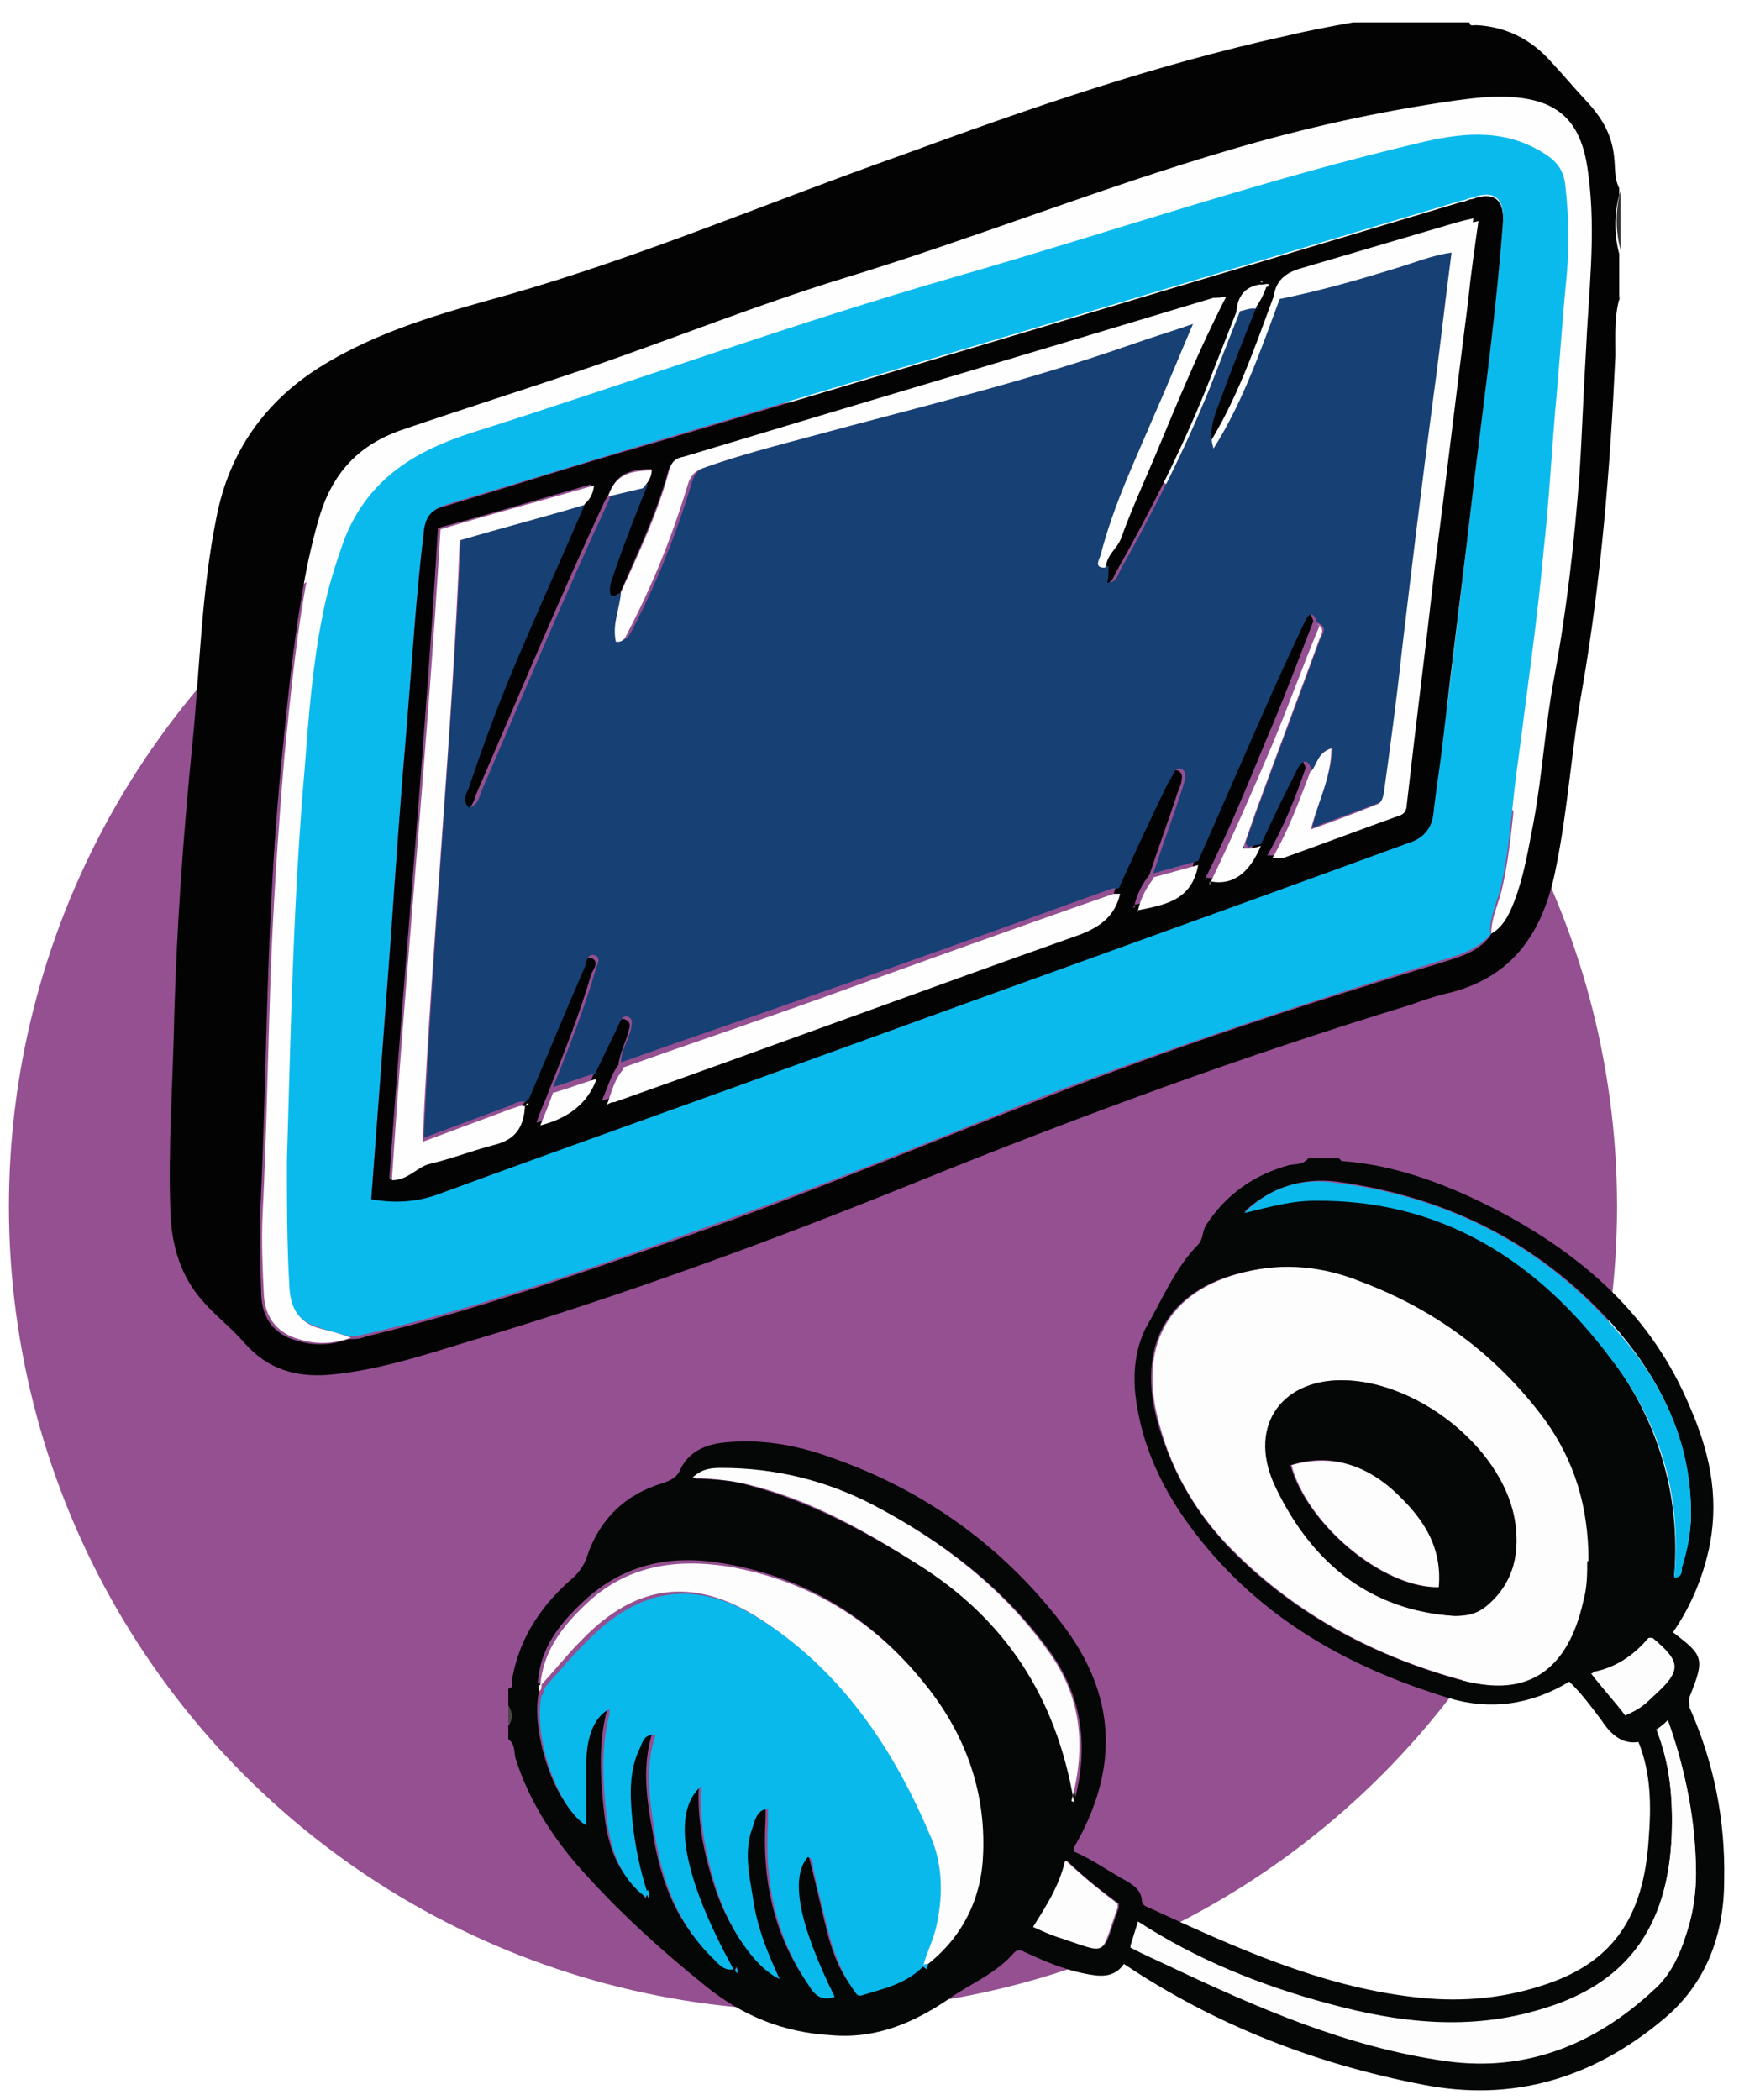 <svg width="197" height="235" viewBox="0 0 197 235" fill="none" xmlns="http://www.w3.org/2000/svg">
<mask id="mask0_2558_4177" style="mask-type:alpha" maskUnits="userSpaceOnUse" x="0" y="0" width="197" height="235">
<rect width="197" height="235" fill="#D9D9D9"/>
</mask>
<g mask="url(#mask0_2558_4177)">
<g filter="url(#filter0_d_2558_4177)">
<circle cx="96" cy="130" r="90" fill="#945091"/>
</g>
<path d="M56.898 188.939C57.471 188.939 57.328 188.326 57.328 187.866C58.187 182.96 60.909 179.28 64.347 176.367C64.92 175.754 65.35 175.141 65.636 174.374C67.069 169.928 70.077 167.168 74.232 165.942C75.091 165.635 75.808 165.328 76.237 164.255C77.097 162.569 78.673 161.802 80.392 161.495C84.832 160.882 89.13 161.649 93.284 163.182C103.312 166.708 112.051 172.841 118.784 181.58C124.944 189.552 125.373 197.831 120.216 206.724C120.216 206.724 120.216 207.03 120.216 207.184C122.365 208.104 124.227 209.484 126.233 210.557C126.949 211.017 127.665 211.477 127.809 212.55C127.809 213.316 128.382 213.317 128.955 213.623C138.266 217.916 147.721 222.209 158.035 223.435C162.906 224.049 167.777 223.742 172.504 222.209C180.383 219.756 183.964 214.696 184.537 205.804C184.824 202.124 184.824 198.445 183.391 194.918C181.529 195.225 180.24 193.999 179.237 192.465C178.091 190.932 176.945 189.399 175.656 188.173C171.358 190.779 166.774 191.392 162.19 190.012C151.159 186.639 141.275 181.273 133.825 171.614C130.387 167.168 127.809 162.109 127.092 156.129C126.806 153.523 127.092 150.916 128.238 148.617C130.101 145.397 131.533 141.871 134.112 139.264C134.685 138.651 134.542 137.884 134.971 137.118C137.263 133.592 140.415 131.445 144.283 130.372C144.999 130.219 145.859 130.372 146.432 129.605C147.578 129.605 148.724 129.605 149.87 129.605L150.156 129.912C156.459 130.372 162.333 132.672 167.92 135.585C177.088 140.491 184.824 147.084 189.121 157.356C191.27 162.262 192.416 167.168 191.413 172.687C190.697 176.367 189.265 179.74 187.259 182.653C190.697 185.259 190.84 185.566 189.121 189.859C188.978 190.319 189.121 190.626 189.121 191.086C191.843 197.218 193.132 203.658 192.989 210.403C192.989 216.689 190.84 222.056 186.256 225.889C178.234 232.634 169.209 235.241 159.181 233.248C147.291 230.948 136.117 226.655 125.803 219.756C124.657 221.442 122.938 221.136 121.362 220.829C119.07 220.369 116.921 219.449 114.916 218.529C114.486 218.376 114.056 217.916 113.483 218.529C111.478 220.829 108.756 221.902 106.321 223.589C102.309 226.348 98.012 228.188 92.998 227.728C87.698 227.422 83.114 225.582 78.959 222.209C73.802 218.069 68.931 213.623 64.49 208.564C61.625 205.191 59.19 201.358 57.758 196.912C57.471 196.145 57.758 195.225 56.898 194.612V193.079C57.471 192.312 57.328 191.545 56.898 190.932V188.939ZM60.623 188.479C60.193 188.479 60.336 188.939 60.336 189.246C59.333 193.845 62.198 202.124 65.35 203.811C65.35 201.511 65.35 199.058 65.35 196.758C65.35 193.539 66.353 191.392 67.928 190.779C67.928 191.085 68.072 191.239 67.928 191.392C66.926 195.225 67.212 199.211 67.642 203.044C68.072 206.571 69.075 209.637 71.94 211.783C71.94 211.937 72.083 212.09 72.226 212.397C72.513 212.09 72.369 211.783 72.226 211.477C71.367 208.87 70.794 206.111 70.507 203.351C70.221 200.591 70.077 197.678 71.367 195.072C71.653 194.458 71.94 193.539 73.086 193.692C71.796 197.525 72.369 201.358 73.086 205.191C73.945 210.557 75.808 215.31 79.675 218.836C80.248 219.449 80.821 220.062 81.824 219.909C76.094 209.484 74.805 202.278 78.243 199.365C77.956 203.658 78.816 207.644 80.105 211.477C81.681 216.076 84.546 219.909 86.981 220.982C85.406 218.069 84.403 215.003 83.973 211.783C83.543 209.177 82.97 206.571 83.973 203.964C84.26 203.198 84.546 202.124 85.692 201.971C85.692 202.124 85.692 202.278 85.692 202.431C85.692 202.738 85.692 203.198 85.692 203.504C85.262 210.097 86.552 216.383 90.276 221.749C90.992 222.822 91.852 223.435 93.141 222.975C88.987 214.85 87.984 209.637 90.133 207.337C90.563 207.49 90.563 207.95 90.706 208.41C91.422 211.17 91.995 213.93 92.712 216.689C93.284 218.683 94.001 220.522 95.147 222.056C95.433 222.362 95.577 222.975 96.15 222.822C98.585 222.056 101.163 221.596 103.026 219.603C103.169 219.603 103.456 219.603 103.599 219.449C107.467 216.23 109.615 212.09 109.759 207.03C110.045 199.671 107.467 193.232 103.026 187.866C97.296 180.813 89.99 176.52 81.251 174.987C75.378 173.914 69.934 174.834 65.207 179.28C62.628 181.733 60.479 184.34 60.193 188.326L60.623 188.479ZM177.661 174.681C177.661 168.548 176.085 163.488 172.79 158.889C167.49 151.53 160.471 146.47 152.162 143.404C148.007 141.871 143.71 141.411 139.269 142.331C130.531 144.324 127.092 150.763 129.671 159.502C131.247 164.868 133.969 169.468 137.836 173.454C145.142 180.813 154.024 185.413 163.622 188.019C170.785 189.859 175.369 186.793 177.088 179.127C177.375 177.594 177.375 175.907 177.518 174.681H177.661ZM185.397 193.539C186.973 197.525 187.259 201.358 187.116 205.497C186.686 215.923 181.815 222.209 172.504 224.969C164.482 227.268 156.603 226.502 148.724 224.355C141.275 222.209 134.112 219.449 127.379 215.156C127.092 216.076 126.806 216.996 126.519 217.916C127.952 218.683 129.384 219.296 130.674 219.909C140.702 224.662 150.873 229.108 161.903 230.641C170.785 231.868 178.521 228.802 185.11 222.669C186.686 221.289 187.689 219.449 188.405 217.456C189.265 215.003 189.838 212.397 189.838 209.637C189.838 203.811 188.692 198.138 186.686 192.619C186.256 192.925 185.827 193.232 185.397 193.692V193.539ZM120.216 201.664C121.935 195.378 121.076 189.859 117.638 184.953C112.481 177.747 105.604 172.534 98.012 168.548C92.712 165.788 87.125 164.255 81.108 164.408C79.962 164.408 78.816 164.408 77.813 165.482C79.962 165.482 81.967 165.635 83.973 166.248C90.849 168.088 97.009 171.461 103.169 175.294C112.481 181.273 118.497 189.706 120.503 201.818L120.216 201.664ZM187.402 176.367C188.119 176.367 188.119 175.754 188.262 175.294C188.835 173.454 189.265 171.461 189.265 169.468C189.265 161.495 186.113 154.903 181.386 149.23C172.934 139.264 162.046 133.898 149.583 132.212C145.859 131.752 142.277 132.825 139.269 135.585C141.848 134.971 144.426 134.205 147.148 134.205C161.044 134.205 171.931 140.644 180.383 151.99C185.54 159.042 188.119 167.168 187.402 176.214V176.367ZM119.357 208.257C118.64 211.17 117.208 213.316 115.775 215.616C116.778 216.076 117.781 216.536 118.784 216.843C124.371 218.529 123.225 218.989 125.23 213.47C125.23 213.47 125.23 213.163 125.23 213.01C123.368 211.63 121.362 210.097 119.5 208.257H119.357ZM182.102 191.852C183.248 191.392 184.107 190.779 184.824 190.012C188.119 187.099 188.119 186.333 184.824 183.42C184.824 183.42 184.681 183.42 184.394 183.42C182.818 185.413 180.813 186.793 178.091 187.253C179.38 188.939 180.669 190.319 181.959 192.005L182.102 191.852ZM82.397 220.216L82.254 220.369C82.254 220.369 82.397 220.522 82.54 220.676C82.54 220.676 82.54 220.522 82.54 220.369C82.54 220.369 82.54 220.216 82.397 220.062V220.216Z" fill="#050606"/>
<path d="M56.898 190.779C57.328 191.545 57.471 192.312 56.898 192.925V190.779Z" fill="#464646"/>
<path d="M103.313 220.063C101.308 222.056 98.872 222.516 96.437 223.282C95.864 223.436 95.721 222.822 95.434 222.516C94.288 220.829 93.572 218.99 92.999 217.15C92.283 214.39 91.566 211.63 90.993 208.871C90.993 208.411 90.993 207.951 90.42 207.797C88.415 210.097 89.418 215.31 93.429 223.436C92.139 223.896 91.28 223.436 90.564 222.209C86.839 216.69 85.55 210.557 85.979 203.964C85.979 203.658 85.979 203.198 85.979 202.891C85.979 202.891 85.979 202.738 85.979 202.431C84.833 202.431 84.547 203.505 84.26 204.424C83.258 207.031 83.831 209.637 84.26 212.244C84.69 215.463 85.836 218.376 87.269 221.443C84.833 220.369 81.968 216.536 80.392 211.937C79.103 208.104 78.244 204.118 78.53 199.825C75.092 202.738 76.381 209.944 82.112 220.369C81.109 220.523 80.536 219.909 79.963 219.296C76.095 215.617 74.233 210.864 73.373 205.651C72.8 201.818 72.084 197.985 73.373 194.152C72.084 193.999 71.941 194.919 71.654 195.532C70.365 198.138 70.508 200.898 70.794 203.811C71.081 206.571 71.654 209.331 72.513 211.937C72.513 211.937 72.37 212.09 72.227 212.244C69.362 210.097 68.359 206.878 67.929 203.505C67.5 199.672 67.213 195.685 68.216 191.852C68.216 191.699 68.216 191.392 68.216 191.239C66.64 192.006 65.637 194.152 65.637 197.219C65.637 199.518 65.637 201.971 65.637 204.271C62.486 202.431 59.621 194.306 60.623 189.706C60.91 189.553 60.91 189.246 60.91 188.939C62.486 187.1 64.061 185.26 65.781 183.573C71.654 177.594 77.957 176.674 84.977 181.12C94.145 186.793 100.305 195.379 104.459 205.498C105.748 208.717 106.035 212.09 105.319 215.463C105.032 217.15 104.029 218.683 103.743 220.369L103.313 220.063Z" fill="#0AB9EC"/>
<path d="M177.661 174.681C177.661 176.06 177.661 177.593 177.231 179.127C175.512 186.946 170.928 190.012 163.765 188.019C154.167 185.413 145.285 180.813 137.979 173.454C134.112 169.621 131.247 164.868 129.814 159.502C127.235 150.61 130.817 144.324 139.412 142.33C143.71 141.257 148.15 141.717 152.305 143.404C160.47 146.47 167.49 151.529 172.933 158.889C176.228 163.488 177.804 168.548 177.804 174.68L177.661 174.681ZM150.156 154.443C143.137 154.443 139.698 159.962 142.85 166.555C147.004 175.14 153.594 180.2 162.762 180.813C164.052 180.813 165.198 180.66 166.344 179.74C169.495 177.133 170.212 173.607 169.495 169.774C167.92 161.802 158.465 154.443 150.156 154.443Z" fill="#FDFDFD"/>
<path d="M103.313 220.063C103.743 218.376 104.602 216.843 104.888 215.157C105.604 211.784 105.461 208.257 104.029 205.191C99.731 195.072 93.714 186.486 84.546 180.814C77.527 176.521 71.223 177.287 65.35 183.267C63.631 184.953 62.198 186.793 60.479 188.633C60.766 184.8 62.915 182.04 65.493 179.587C70.077 175.141 75.664 174.374 81.538 175.294C90.276 176.827 97.582 181.12 103.312 188.173C107.753 193.539 110.332 199.978 110.045 207.338C109.902 212.397 107.753 216.69 103.885 219.756C103.742 219.756 103.456 219.756 103.312 219.91L103.313 220.063Z" fill="#FDFDFD"/>
<path d="M185.397 193.539C185.827 193.232 186.256 192.925 186.686 192.465C188.691 197.985 189.694 203.657 189.837 209.483C189.837 212.243 189.408 214.849 188.405 217.303C187.689 219.296 186.686 221.135 185.11 222.515C178.377 228.648 170.785 231.714 161.903 230.488C150.872 229.108 140.701 224.662 130.674 219.756C129.384 219.142 127.952 218.376 126.519 217.762C126.806 216.843 127.092 215.923 127.379 215.003C133.968 219.296 141.274 222.209 148.724 224.202C156.603 226.348 164.482 227.268 172.504 224.815C181.959 222.055 186.686 215.769 187.116 205.344C187.259 201.204 186.972 197.371 185.397 193.385L185.397 193.539Z" fill="#FDFDFD"/>
<path d="M120.216 201.664C118.211 189.706 112.336 181.119 102.882 175.14C96.865 171.307 90.705 167.781 83.686 166.094C81.823 165.634 79.818 165.481 77.526 165.328C78.672 164.255 79.818 164.255 80.82 164.255C86.694 164.255 92.424 165.634 97.725 168.394C105.317 172.38 112.193 177.593 117.35 184.799C120.932 189.705 121.648 195.225 119.929 201.511L120.216 201.664Z" fill="#FDFDFD"/>
<path d="M187.402 176.367C188.262 167.168 185.683 159.043 180.383 152.143C171.931 140.798 161.044 134.205 147.148 134.359C144.426 134.359 141.848 135.125 139.269 135.738C142.134 132.825 145.715 131.752 149.583 132.365C162.046 133.899 172.934 139.418 181.386 149.384C186.256 155.056 189.408 161.802 189.265 169.622C189.265 171.615 188.835 173.608 188.262 175.448C188.262 175.908 188.262 176.521 187.402 176.521V176.367Z" fill="#0AB9EC"/>
<path d="M119.357 208.257C121.362 210.097 123.224 211.63 125.087 213.01C125.087 213.163 125.087 213.317 125.087 213.47C123.081 218.99 124.227 218.683 118.64 216.843C117.637 216.536 116.635 216.077 115.632 215.617C117.064 213.317 118.497 211.17 119.213 208.257L119.357 208.257Z" fill="#FDFDFD"/>
<path d="M182.102 191.852C180.813 190.319 179.523 188.785 178.234 187.099C180.812 186.639 182.818 185.259 184.537 183.266C184.68 183.266 184.823 183.266 184.967 183.266C188.261 186.026 188.261 186.946 184.967 189.859C184.25 190.625 183.391 191.239 182.245 191.699L182.102 191.852Z" fill="#FDFDFD"/>
<path d="M60.623 188.479C60.623 188.786 60.623 189.092 60.336 189.246C60.336 188.939 60.05 188.632 60.623 188.479Z" fill="#FDFDFD"/>
<path d="M72.512 211.477C72.655 211.783 72.798 211.937 72.512 212.397C72.512 212.09 72.369 211.937 72.225 211.783C72.225 211.783 72.369 211.63 72.512 211.477Z" fill="#0AB9EC"/>
<path d="M82.397 220.216C82.397 220.216 82.541 220.216 82.541 220.523C82.541 220.523 82.541 220.676 82.541 220.829C82.541 220.829 82.397 220.676 82.254 220.523C82.254 220.523 82.254 220.523 82.397 220.369L82.397 220.216Z" fill="#0AB9EC"/>
<path d="M150.156 154.443C158.465 154.443 167.92 161.802 169.495 169.774C170.212 173.607 169.495 177.133 166.344 179.74C165.198 180.66 164.052 180.813 162.762 180.813C153.594 180.2 147.004 175.14 142.85 166.555C139.555 159.962 143.137 154.443 150.156 154.443ZM160.9 177.594C161.33 172.688 158.895 169.621 155.743 166.708C152.448 163.795 148.724 162.569 144.426 163.949C146.288 170.541 154.597 177.594 160.757 177.594H160.9Z" fill="#050606"/>
<path d="M160.9 177.594C154.74 177.594 146.288 170.541 144.569 163.948C148.867 162.721 152.592 163.795 155.886 166.708C158.895 169.467 161.473 172.687 161.044 177.593L160.9 177.594Z" fill="#FDFDFD"/>
<path d="M181.386 33.016C180.67 35.162 180.813 37.462 180.813 39.762C180.24 52.334 179.237 64.752 177.088 77.171C175.942 83.61 175.513 90.356 174.223 96.796C172.791 104.461 169.209 109.521 161.76 111.207C160.471 111.514 159.182 111.974 157.892 112.434C139.269 118.107 120.933 124.853 102.739 132.212C86.122 138.958 69.361 145.09 52.314 150.15C47.3 151.683 42.143 153.37 36.843 153.829C33.118 154.136 29.966 153.216 27.388 150.303C25.955 148.617 24.093 147.237 22.66 145.55C20.225 142.791 19.222 139.418 19.079 135.738C18.793 128.379 19.366 121.02 19.509 113.507C19.795 103.541 20.512 93.422 21.515 83.457C22.374 74.871 22.517 66.285 24.236 57.853C25.669 50.494 29.68 44.974 35.697 41.141C42.286 37.002 49.592 35.009 56.755 33.016C71.797 28.723 86.122 22.59 100.877 17.377C115.059 12.165 129.241 7.258 143.853 4.039C146.432 3.425 148.867 2.965 151.446 2.505C155.743 2.505 160.184 2.505 164.482 2.505C164.482 2.965 164.912 2.812 165.198 2.812C168.493 2.965 171.358 4.345 173.65 6.952C174.939 8.332 176.086 9.711 177.375 11.091C179.094 12.931 180.383 14.771 180.67 17.531C180.813 18.604 180.67 19.984 181.243 21.057V21.823C180.67 23.97 180.67 26.27 181.243 28.416V33.629L181.386 33.016ZM166.917 104.461C168.207 103.541 168.78 102.008 169.353 100.628C170.355 97.869 170.785 94.956 171.358 92.196C172.361 86.83 172.647 81.464 173.65 76.098C175.083 68.585 175.942 60.766 176.515 53.1C176.945 48.501 177.088 43.901 177.232 39.455C177.518 32.862 178.234 26.423 177.518 19.83C176.945 14.617 175.083 11.551 169.782 11.091C167.347 10.785 164.912 11.091 162.62 11.398C154.168 12.471 145.716 14.464 137.407 16.917C122.795 21.21 108.613 26.883 94.001 31.329C84.546 34.242 75.378 37.922 66.067 41.141C58.904 43.594 51.598 45.894 44.435 48.347C40.138 49.88 37.272 52.947 35.84 57.546C35.267 59.386 34.837 61.226 34.407 63.219C32.975 70.425 32.258 77.631 31.542 84.837C30.683 93.422 30.253 101.855 29.966 110.441C29.68 119.026 29.537 127.612 29.107 136.045C29.107 139.111 29.107 142.024 29.25 145.09C29.393 147.39 30.539 149.077 32.688 149.843C34.837 150.61 36.843 150.61 38.991 149.843C39.708 149.843 40.281 149.843 40.997 149.537C53.317 146.624 65.35 142.331 77.24 138.191C90.42 133.592 103.456 128.072 116.492 123.013C131.247 117.187 146.289 112.281 161.474 107.681C163.336 107.068 165.341 106.608 166.774 104.768L166.917 104.461Z" fill="#030303"/>
<path d="M181.386 27.956C180.813 25.81 180.813 23.51 181.386 21.363V27.956Z" fill="#343434"/>
<path d="M166.917 104.461C165.485 106.148 163.622 106.761 161.617 107.374C146.432 112.127 131.39 117.033 116.635 122.706C103.599 127.919 90.563 133.285 77.383 137.884C65.35 142.177 53.46 146.317 41.14 149.23C40.424 149.383 39.851 149.537 39.135 149.537C37.989 149.23 36.699 148.923 35.553 148.463C33.404 147.85 32.402 146.317 32.258 144.017C31.829 139.264 31.829 134.512 31.972 129.759C32.402 115.04 32.688 100.322 33.977 85.603C34.407 79.931 34.837 74.105 35.983 68.585C36.556 65.672 37.416 62.913 38.418 60.153C41.14 53.1 46.584 50.187 52.887 48.194C70.794 42.521 88.557 36.082 106.607 30.869C124.228 25.81 141.561 19.83 159.325 15.691C163.909 14.618 168.493 14.311 172.791 17.071C174.223 17.991 175.083 19.064 175.226 20.904C175.656 24.736 175.656 28.416 175.226 32.249C174.796 36.849 174.51 41.448 174.08 45.894C173.65 51.107 173.364 56.32 172.791 61.533C172.074 69.352 170.928 77.324 169.926 85.143C169.209 89.896 169.066 94.802 167.92 99.555C167.49 101.088 166.774 102.622 166.774 104.308L166.917 104.461ZM41.57 134.052C44.292 134.665 46.727 134.358 49.163 133.438C63.918 128.072 78.673 122.859 93.285 117.493C114.773 109.827 136.118 102.008 157.606 94.189C159.038 93.729 160.184 92.503 160.471 90.663C160.757 88.056 161.187 85.603 161.474 82.997C162.763 73.031 163.909 63.066 165.055 53.254C166.201 43.901 167.49 34.549 168.207 25.043C168.493 22.13 167.204 21.21 164.768 22.13C164.339 22.13 164.052 22.437 163.622 22.437C133.253 31.482 103.026 40.528 72.656 49.574C65.064 51.874 57.471 54.173 49.879 56.473C48.446 56.933 47.73 57.7 47.443 59.386C46.584 66.439 46.154 73.491 45.581 80.544C44.865 88.823 44.292 96.949 43.719 105.228C43.003 114.734 42.286 124.239 41.57 133.898V134.052Z" fill="#0BBAED"/>
<path d="M166.917 104.461C166.917 102.775 167.634 101.395 168.064 99.709C169.21 94.956 169.353 90.05 170.07 85.297C171.072 77.478 172.218 69.659 172.935 61.686C173.364 56.474 173.794 51.261 174.224 46.048C174.654 41.448 174.94 36.849 175.37 32.403C175.657 28.57 175.657 24.89 175.37 21.057C175.227 19.217 174.367 18.144 172.935 17.224C168.637 14.465 164.196 14.771 159.469 15.844C141.705 19.984 124.372 25.963 106.751 31.023C88.701 36.236 70.938 42.675 53.031 48.348C46.728 50.341 41.284 53.407 38.562 60.306C37.56 63.066 36.7 65.826 36.127 68.739C34.981 74.412 34.551 80.084 34.122 85.757C32.832 100.475 32.546 115.194 32.116 129.912C32.116 134.665 32.116 139.418 32.403 144.171C32.546 146.471 33.548 148.004 35.697 148.617C36.843 148.924 38.133 149.23 39.279 149.69C37.13 150.457 35.124 150.457 32.975 149.69C30.827 148.924 29.681 147.237 29.538 144.937C29.394 142.024 29.251 138.958 29.394 135.892C29.824 127.306 29.967 118.72 30.254 110.288C30.54 101.702 31.113 93.27 31.829 84.684C32.546 77.478 33.262 70.119 34.695 63.066C35.124 61.226 35.554 59.233 36.127 57.393C37.56 52.794 40.425 49.727 44.722 48.194C51.885 45.741 59.191 43.441 66.354 40.988C75.665 37.769 84.834 34.089 94.288 31.176C108.9 26.73 123.082 21.057 137.694 16.764C146.003 14.311 154.312 12.471 162.907 11.245C165.199 10.938 167.634 10.632 170.07 10.938C175.37 11.552 177.232 14.618 177.805 19.677C178.665 26.27 177.805 32.709 177.519 39.302C177.232 43.901 177.089 48.501 176.803 52.947C176.23 60.613 175.37 68.279 173.937 75.945C172.935 81.311 172.648 86.677 171.645 92.043C171.072 94.956 170.643 97.716 169.64 100.475C169.067 102.009 168.494 103.388 167.205 104.308L166.917 104.461Z" fill="#FEFEFE"/>
<path d="M41.569 134.052C42.285 124.393 43.001 114.887 43.718 105.382C44.291 97.103 44.864 88.977 45.58 80.698C46.153 73.645 46.583 66.592 47.442 59.54C47.586 57.7 48.445 56.934 49.877 56.627C57.47 54.327 65.062 51.874 72.655 49.728C103.025 40.682 133.251 31.636 163.621 22.59C164.051 22.59 164.337 22.284 164.767 22.284C167.203 21.364 168.492 22.284 168.205 25.197C167.489 34.703 166.2 44.055 165.054 53.407C163.908 63.373 162.618 73.338 161.472 83.151C161.186 85.757 160.756 88.21 160.47 90.817C160.326 92.81 159.18 93.883 157.605 94.343C136.26 102.162 114.772 109.828 93.284 117.647C78.528 123.013 63.773 128.226 49.161 133.592C46.726 134.512 44.291 134.665 41.569 134.205V134.052ZM141.703 31.79C139.841 31.79 138.552 32.709 138.409 34.856C137.262 37.769 136.116 40.682 134.97 43.595C132.105 50.648 128.667 57.393 124.943 63.986C124.656 64.446 124.513 65.366 123.51 65.366C123.51 64.753 123.51 64.139 123.653 63.526C123.797 62.146 124.943 61.533 125.372 60.306C126.662 57.24 127.951 54.02 129.24 50.954C131.676 44.975 134.111 39.149 137.119 33.323C136.546 33.323 136.116 33.323 135.687 33.476C115.918 39.455 96.149 45.281 76.379 51.261C75.663 51.567 75.09 51.721 74.804 52.641C73.514 57.393 71.366 61.84 69.36 66.439C68.787 66.439 68.644 67.359 67.784 66.899C67.498 65.979 67.784 65.213 68.214 64.293C69.503 61.073 70.793 57.853 71.939 54.48C72.512 53.867 72.798 53.254 72.941 52.487C70.076 52.487 68.93 53.254 68.071 55.4C67.927 55.707 67.784 55.86 67.641 56.167C62.627 66.899 58.043 77.938 53.316 88.823C53.029 89.59 52.886 90.51 51.883 90.663C51.31 89.897 51.883 89.13 51.883 88.517C53.745 82.997 55.894 77.785 58.043 72.418C60.335 67.052 62.77 61.686 65.062 56.32C65.635 55.707 66.065 55.094 66.209 54.174C60.335 55.86 54.748 57.547 49.018 59.08C47.585 83.457 45.293 107.681 43.574 131.906C45.437 131.906 46.439 130.372 47.872 130.066C50.307 129.452 52.743 128.533 55.178 127.919C57.47 127.459 58.33 125.926 58.473 123.626C58.473 123.626 58.616 123.473 58.759 123.32C60.908 118.414 62.914 113.507 65.062 108.448C65.349 107.988 65.349 106.915 66.209 107.221C67.068 107.528 66.495 108.448 66.209 108.908C64.919 113.354 63.2 117.647 61.481 121.94C61.051 123.166 60.478 124.24 60.049 125.619C63.296 124.802 65.397 123.064 66.352 120.407C67.211 118.567 68.214 116.574 69.073 114.734C69.217 114.274 69.503 113.814 70.076 114.121C70.649 114.427 70.506 114.887 70.363 115.347C70.076 116.574 69.36 117.8 69.217 119.18C68.357 120.253 68.071 121.633 67.355 123.166C67.784 123.013 68.071 123.013 68.214 122.86C85.548 116.574 102.882 110.288 120.215 104.155C122.507 103.389 124.083 102.162 124.799 99.556C126.662 95.723 128.524 91.736 130.243 87.903C130.386 87.444 130.673 86.984 130.959 86.677C131.103 86.37 131.389 86.064 131.819 86.217C132.249 86.37 132.392 86.83 132.249 87.29C132.249 87.75 131.962 88.21 131.819 88.67C130.816 91.736 129.67 94.803 128.667 97.869C127.808 98.942 127.235 100.169 126.948 101.395C126.948 101.395 126.948 101.395 126.805 101.549C126.805 101.549 126.805 101.549 126.948 101.549C127.091 101.549 127.091 101.395 126.948 101.242C129.957 100.629 132.965 100.322 133.681 96.183C136.403 90.05 138.982 83.917 141.703 77.938C142.993 75.178 144.139 72.265 145.571 69.505C145.858 68.739 146.431 67.666 147.004 69.505C145.285 73.952 143.566 78.551 141.703 82.844C139.555 88.057 137.406 93.27 134.97 98.176C134.97 98.176 134.97 98.482 134.97 98.636C135.114 98.176 134.97 98.176 134.827 98.176C137.262 98.636 139.268 97.256 140.414 94.189C141.703 91.43 143.136 88.67 144.425 85.91C144.855 84.99 145.571 84.224 146.144 85.91C144.998 89.283 143.709 92.503 141.847 95.723C142.42 95.723 142.706 95.723 142.993 95.723C147.29 94.189 151.731 92.503 156.029 90.97C156.602 90.817 156.745 90.357 156.888 89.743C157.891 80.851 158.894 71.959 160.04 63.066C161.186 53.1 162.475 43.288 163.764 33.323C164.194 30.41 164.624 27.497 164.911 24.43C164.194 24.584 163.621 24.737 163.048 24.89C157.318 26.577 151.588 28.263 145.858 29.95C144.139 30.41 142.849 31.176 142.563 33.169C140.414 38.995 138.408 44.821 135.114 50.034C134.541 48.194 135.114 46.661 135.687 45.128C137.119 41.448 138.552 37.922 139.841 34.396C140.557 33.629 140.987 32.863 141.13 31.79C141.274 31.79 141.417 31.79 141.274 31.483H140.987L141.703 31.79Z" fill="#030303"/>
<path d="M140.56 34.548C139.127 38.075 137.694 41.754 136.405 45.281C135.832 46.814 135.259 48.347 135.832 50.187C139.127 44.974 141.133 39.148 143.281 33.322C147.722 32.402 152.163 31.175 156.604 29.796C158.466 29.182 160.472 28.416 162.621 28.109C161.904 33.629 161.331 38.841 160.615 44.054C159.326 53.713 158.18 63.219 157.034 72.878C156.461 78.091 155.601 83.303 155.028 88.669C155.028 89.283 154.742 89.743 154.169 89.896C151.877 90.816 149.441 91.582 146.863 92.656C147.579 89.436 149.012 86.83 149.155 83.61C147.579 84.223 147.579 85.603 146.863 86.216C146.29 84.53 145.573 85.296 145.144 86.216C143.711 88.976 142.422 91.736 141.133 94.496C140.703 94.496 140.13 94.649 139.7 94.802C139.7 94.802 139.557 94.496 139.413 94.342C139.843 93.116 140.273 91.889 140.703 90.663C142.995 84.377 145.43 77.937 147.722 71.651C148.009 71.038 148.725 70.118 147.436 69.658C146.863 67.972 146.29 69.045 146.003 69.658C144.714 72.418 143.425 75.177 142.135 78.091C139.413 84.223 136.835 90.203 134.113 96.335C132.394 96.795 130.818 97.255 129.099 97.715C130.102 94.649 131.248 91.582 132.251 88.516C132.394 88.056 132.537 87.596 132.681 87.136C132.681 86.676 132.681 86.216 132.251 86.063C131.821 85.91 131.535 86.063 131.391 86.523C131.105 86.983 130.961 87.29 130.675 87.749C128.813 91.582 126.95 95.569 125.231 99.402C124.945 99.402 124.802 99.402 124.515 99.402C113.485 103.388 102.454 107.374 91.423 111.207C84.117 113.813 76.811 116.267 69.506 118.873C69.506 117.493 70.365 116.42 70.652 115.04C70.652 114.58 70.938 114.12 70.365 113.813C69.792 113.507 69.506 114.12 69.362 114.427C68.503 116.267 67.5 118.26 66.641 120.099C65.065 120.559 63.489 121.173 61.913 121.633C63.632 117.34 65.351 113.047 66.641 108.601C66.784 107.987 67.357 107.221 66.641 106.914C65.781 106.608 65.638 107.527 65.494 108.141C63.346 113.047 61.34 117.953 59.191 123.012C59.048 123.012 58.905 123.012 58.905 123.319C58.332 123.166 57.759 123.319 57.329 123.626C54.034 124.852 50.739 126.079 47.444 127.305C48.447 104.768 50.596 82.383 51.599 59.999C56.326 58.619 60.91 57.393 65.638 56.013C63.346 61.379 60.91 66.745 58.618 72.111C56.326 77.324 54.321 82.69 52.458 88.21C52.172 88.823 51.742 89.589 52.458 90.356C53.461 90.203 53.604 89.283 53.891 88.516C58.618 77.631 63.202 66.592 68.216 55.86C68.216 55.553 68.503 55.4 68.646 55.093C69.935 54.786 71.225 54.48 72.514 54.173C71.225 57.393 69.935 60.612 68.789 63.985C68.503 64.905 68.073 65.672 68.359 66.592C69.219 66.898 69.362 66.132 69.935 66.132C69.792 67.972 68.933 69.658 69.362 71.651C70.365 71.651 70.508 70.885 70.795 70.425C73.517 65.212 75.665 59.846 77.385 54.173C77.671 52.947 78.244 52.487 79.247 52.18C83.258 50.8 87.269 49.727 91.28 48.654C103.313 45.281 115.347 42.368 127.094 38.381C129.242 37.615 131.535 36.848 133.97 36.082C132.394 39.761 131.105 42.981 129.672 46.201C127.523 51.413 125.088 56.319 123.656 61.839C123.656 62.452 122.796 63.219 124.085 63.372C124.085 63.985 124.085 64.599 123.942 65.212C124.945 65.212 125.088 64.445 125.375 63.832C129.099 57.239 132.537 50.493 135.402 43.441C136.548 40.528 137.694 37.615 138.84 34.702C139.557 34.702 140.273 34.089 140.989 34.395L140.56 34.548Z" fill="#174075"/>
<path d="M146.718 86.37C147.434 85.603 147.434 84.223 149.01 83.763C149.01 86.983 147.577 89.589 146.718 92.809C149.296 91.889 151.732 90.969 154.024 90.049C154.597 89.896 154.74 89.436 154.883 88.823C155.6 83.61 156.316 78.397 156.889 73.031C158.035 63.372 159.181 53.867 160.47 44.208C161.186 38.995 161.759 33.629 162.476 28.263C160.327 28.569 158.465 29.336 156.459 29.949C152.018 31.329 147.721 32.556 143.136 33.475C143.423 31.482 144.712 30.716 146.431 30.256C152.161 28.723 157.892 26.883 163.622 25.196C164.195 25.043 164.768 24.89 165.484 24.736C165.054 27.803 164.625 30.716 164.338 33.629C163.049 43.594 161.903 53.407 160.613 63.372C159.611 72.265 158.465 81.157 157.462 90.049C157.462 90.663 157.175 91.123 156.602 91.276C152.305 92.809 147.864 94.496 143.566 96.029C143.28 96.029 142.85 96.029 142.42 96.029C144.282 92.809 145.429 89.59 146.718 86.216V86.37Z" fill="#FEFEFE"/>
<path d="M65.494 56.474C60.91 57.853 56.183 59.08 51.456 60.46C50.596 82.844 48.304 105.228 47.301 127.766C50.596 126.54 53.891 125.313 57.186 124.086C57.759 123.933 58.188 123.626 58.761 123.78C58.618 126.08 57.759 127.459 55.467 128.073C53.031 128.686 50.739 129.606 48.161 130.219C46.728 130.526 45.725 132.059 43.863 132.059C45.439 107.835 47.874 83.611 49.307 59.233C54.894 57.547 60.624 56.014 66.497 54.327C66.354 55.4 65.924 56.014 65.351 56.474H65.494Z" fill="#FEFEFE"/>
<path d="M123.656 63.525C122.367 63.525 123.083 62.605 123.226 61.992C124.659 56.473 127.094 51.413 129.243 46.354C130.675 43.134 131.965 39.914 133.54 36.235C130.962 37.155 128.813 37.768 126.664 38.535C114.917 42.674 102.741 45.587 90.851 48.807C86.84 49.88 82.685 50.953 78.817 52.333C77.815 52.64 77.242 53.253 76.955 54.326C75.236 59.999 73.087 65.365 70.365 70.578C70.079 71.038 69.936 71.958 68.933 71.804C68.503 69.811 69.363 68.125 69.506 66.285C71.511 61.839 73.66 57.393 74.95 52.486C75.236 51.567 75.666 51.26 76.525 51.107C96.294 45.127 116.063 39.301 135.832 33.322C136.262 33.322 136.549 33.322 137.265 33.169C134.257 38.995 131.821 44.974 129.386 50.8C128.097 53.866 126.664 56.933 125.518 60.152C125.088 61.379 123.942 61.992 123.799 63.372L123.656 63.525Z" fill="#FEFEFE"/>
<path d="M69.648 119.487C76.954 116.88 84.26 114.427 91.566 111.821C102.596 107.835 113.627 103.848 124.657 100.015C124.801 100.015 125.087 100.015 125.374 100.015C124.801 102.469 123.225 103.695 120.79 104.615C103.456 110.748 86.122 117.187 68.788 123.32C68.645 123.32 68.359 123.32 67.929 123.626C68.502 122.093 68.788 120.713 69.791 119.64L69.648 119.487Z" fill="#FEFEFE"/>
<path d="M147.291 69.811C148.58 70.271 147.721 71.191 147.578 71.804C145.286 78.09 142.85 84.53 140.558 90.816C140.128 92.042 139.699 93.269 139.269 94.495C139.269 94.495 139.269 94.802 139.269 94.955C139.269 94.955 139.555 94.955 139.699 94.955C140.128 94.955 140.701 94.802 141.131 94.649C139.842 97.715 137.98 99.095 135.544 98.635C137.98 93.575 140.272 88.363 142.42 83.303C144.283 78.857 145.859 74.411 147.721 69.965L147.291 69.811Z" fill="#FEFEFE"/>
<path d="M129.099 98.175C130.818 97.715 132.393 97.255 134.113 96.795C133.396 100.781 130.388 101.241 127.38 101.855C127.666 100.628 128.239 99.402 129.099 98.328V98.175Z" fill="#FEFEFE"/>
<path d="M62.055 122.247C63.631 121.787 65.207 121.173 66.782 120.713C65.828 123.371 63.726 125.108 60.479 125.926C61.052 124.546 61.482 123.473 61.912 122.247H62.055Z" fill="#FEFEFE"/>
<path d="M71.94 54.633C70.651 54.94 69.362 55.246 68.072 55.553C68.788 53.406 70.078 52.64 72.943 52.64C72.943 53.406 72.513 54.02 71.94 54.633Z" fill="#FEFEFE"/>
<path d="M140.557 34.549C139.841 34.396 139.125 34.856 138.409 34.856C138.552 32.709 139.841 31.943 141.703 31.79C141.703 31.79 141.703 31.789 141.847 31.789C141.56 32.709 141.13 33.629 140.557 34.396V34.549Z" fill="#FEFEFE"/>
<path d="M141.705 31.789H141.991C141.991 31.942 141.991 32.096 141.848 32.096C141.848 32.096 141.848 32.096 141.705 32.096V31.789Z" fill="#FEFEFE"/>
<path d="M135.257 98.635C135.401 98.635 135.544 98.635 135.401 99.095C135.401 99.095 135.401 98.788 135.401 98.635H135.257Z" fill="#FEFEFE"/>
<path d="M127.379 101.702C127.379 101.702 127.379 101.855 127.379 102.009C127.379 102.009 127.379 102.009 127.236 102.009C127.236 102.009 127.236 102.008 127.38 101.855L127.379 101.702Z" fill="#FEFEFE"/>
<path d="M58.904 123.78C58.904 123.473 58.904 123.473 59.19 123.473C59.19 123.473 59.047 123.626 58.904 123.78Z" fill="#FEFEFE"/>
<path d="M139.555 94.955C139.555 94.955 139.269 94.955 139.126 94.955C139.126 94.955 139.126 94.649 139.126 94.495C139.126 94.495 139.269 94.802 139.412 94.955H139.555Z" fill="#174075"/>
</g>
<defs>
<filter id="filter0_d_2558_4177" x="1" y="40" width="185" height="185" filterUnits="userSpaceOnUse" color-interpolation-filters="sRGB">
<feFlood flood-opacity="0" result="BackgroundImageFix"/>
<feColorMatrix in="SourceAlpha" type="matrix" values="0 0 0 0 0 0 0 0 0 0 0 0 0 0 0 0 0 0 127 0" result="hardAlpha"/>
<feOffset dx="-5" dy="5"/>
<feComposite in2="hardAlpha" operator="out"/>
<feColorMatrix type="matrix" values="0 0 0 0 0 0 0 0 0 0 0 0 0 0 0 0 0 0 1 0"/>
<feBlend mode="normal" in2="BackgroundImageFix" result="effect1_dropShadow_2558_4177"/>
<feBlend mode="normal" in="SourceGraphic" in2="effect1_dropShadow_2558_4177" result="shape"/>
</filter>
</defs>
</svg>
